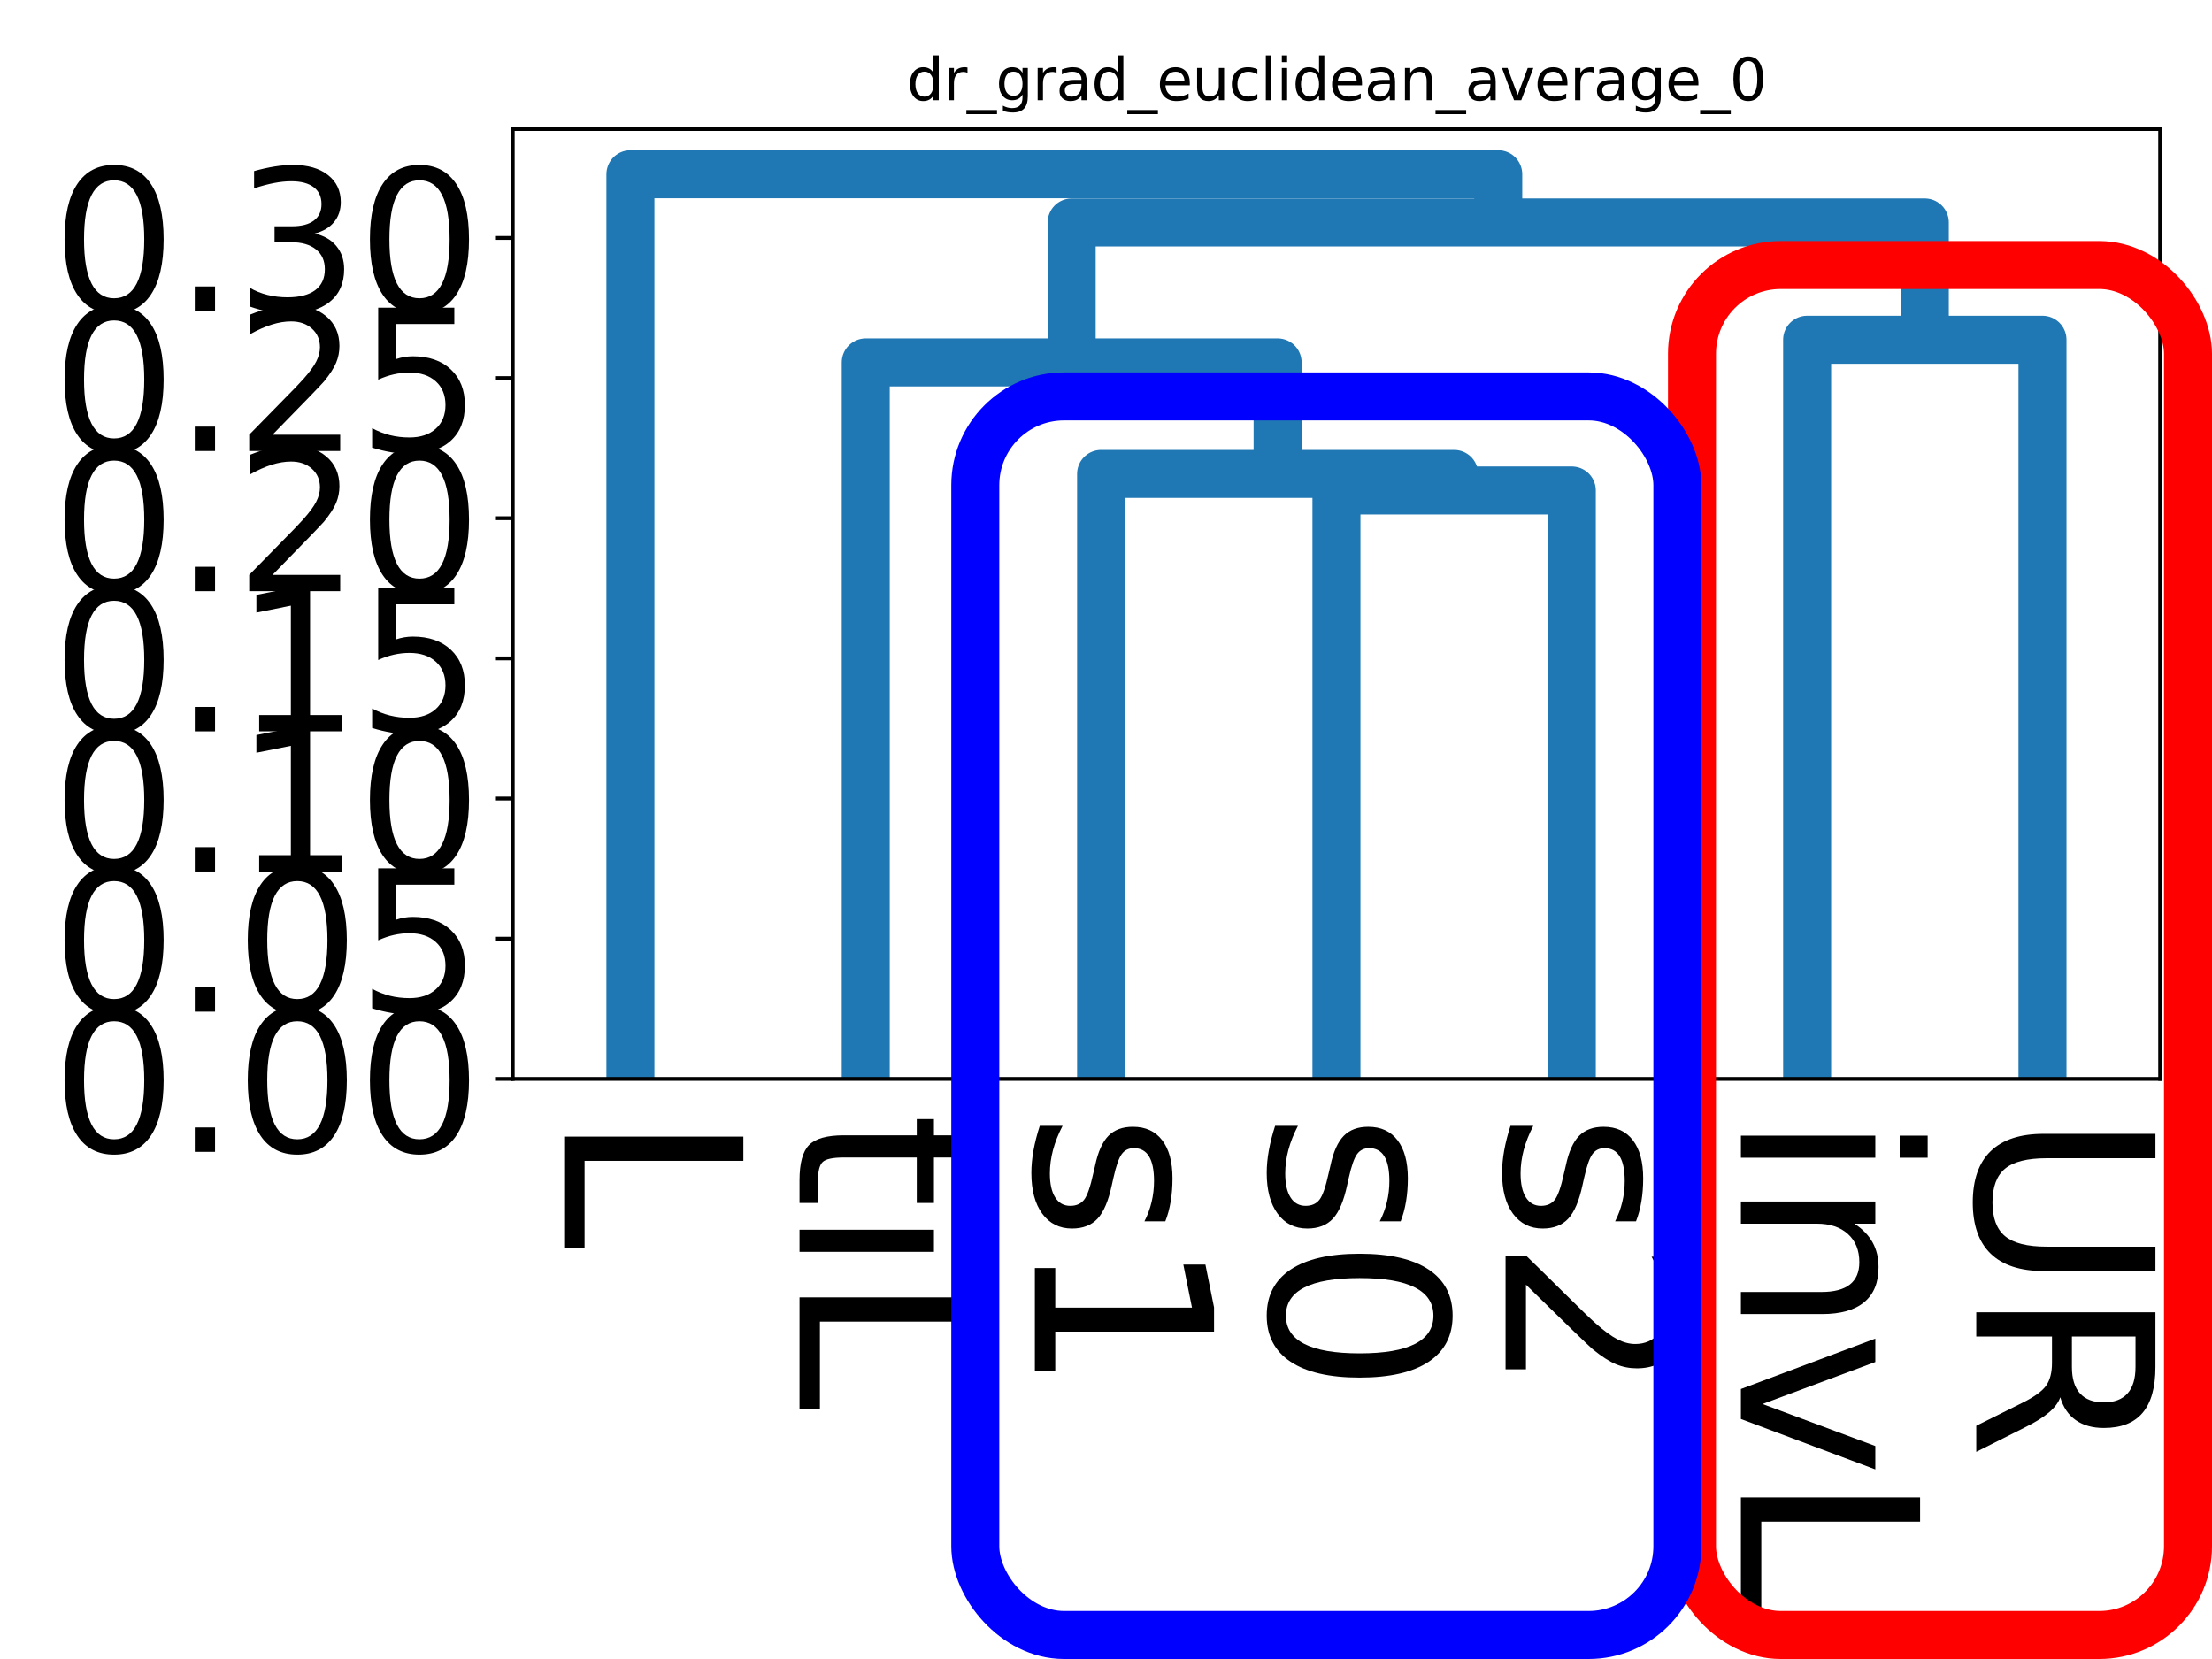 <?xml version="1.0" encoding="UTF-8" standalone="no"?>
<svg
   width="460.8pt"
   height="345.6pt"
   viewBox="0 0 460.8 345.6"
   version="1.1"
   id="svg346"
   sodipodi:docname="dr_grad_euclidean_average.svg"
   inkscape:version="1.1.2 (0a00cf5339, 2022-02-04)"
   xmlns:inkscape="http://www.inkscape.org/namespaces/inkscape"
   xmlns:sodipodi="http://sodipodi.sourceforge.net/DTD/sodipodi-0.dtd"
   xmlns:xlink="http://www.w3.org/1999/xlink"
   xmlns="http://www.w3.org/2000/svg"
   xmlns:svg="http://www.w3.org/2000/svg"
   xmlns:rdf="http://www.w3.org/1999/02/22-rdf-syntax-ns#"
   xmlns:cc="http://creativecommons.org/ns#"
   xmlns:dc="http://purl.org/dc/elements/1.1/">
  <sodipodi:namedview
     id="namedview348"
     pagecolor="#ffffff"
     bordercolor="#999999"
     borderopacity="1"
     inkscape:pageshadow="0"
     inkscape:pageopacity="0"
     inkscape:pagecheckerboard="0"
     inkscape:document-units="pt"
     showgrid="false"
     inkscape:zoom="1.3975694"
     inkscape:cx="306.9615"
     inkscape:cy="230.75777"
     inkscape:window-width="1920"
     inkscape:window-height="1007"
     inkscape:window-x="0"
     inkscape:window-y="0"
     inkscape:window-maximized="1"
     inkscape:current-layer="svg346" />
  <defs
     id="defs6">
    <style
       type="text/css"
       id="style4">*{stroke-linejoin: round; stroke-linecap: butt}</style>
  </defs>
  <g
     id="figure_1">
    <g
       id="patch_1">
      <path
         d="M 0 345.6  L 460.8 345.6  L 460.8 0  L 0 0  z "
         style="fill: #ffffff"
         id="path8" />
    </g>
    <g
       id="axes_1">
      <g
         id="patch_2">
        <path
           d="M 106.81 224.75  L 450 224.75  L 450 26.88  L 106.81 26.88  z "
           style="fill: #ffffff"
           id="path11" />
      </g>
      <g
         id="matplotlib.axis_1">
        <g
           id="xtick_1">
          <g
             id="text_1">
            <!-- L -->
            <g
               transform="translate(117.527 231.75) rotate(-270) scale(0.5 -0.5)"
               id="g19">
              <defs
                 id="defs15">
                <path
                   id="DejaVuSans-4c"
                   d="M 628 4666  L 1259 4666  L 1259 531  L 3531 531  L 3531 0  L 628 0  L 628 4666  z "
                   transform="scale(0.016)" />
              </defs>
              <use
                 xlink:href="#DejaVuSans-4c"
                 id="use17" />
            </g>
          </g>
        </g>
        <g
           id="xtick_2">
          <g
             id="text_2">
            <!-- tiL -->
            <g
               transform="translate(166.554 231.75) rotate(-270) scale(0.5 -0.5)"
               id="g33">
              <defs
                 id="defs25">
                <path
                   id="DejaVuSans-74"
                   d="M 1172 4494  L 1172 3500  L 2356 3500  L 2356 3053  L 1172 3053  L 1172 1153  Q 1172 725 1289 603  Q 1406 481 1766 481  L 2356 481  L 2356 0  L 1766 0  Q 1100 0 847 248  Q 594 497 594 1153  L 594 3053  L 172 3053  L 172 3500  L 594 3500  L 594 4494  L 1172 4494  z "
                   transform="scale(0.016)" />
                <path
                   id="DejaVuSans-69"
                   d="M 603 3500  L 1178 3500  L 1178 0  L 603 0  L 603 3500  z M 603 4863  L 1178 4863  L 1178 4134  L 603 4134  L 603 4863  z "
                   transform="scale(0.016)" />
              </defs>
              <use
                 xlink:href="#DejaVuSans-74"
                 id="use27" />
              <use
                 xlink:href="#DejaVuSans-69"
                 x="39.209"
                 id="use29" />
              <use
                 xlink:href="#DejaVuSans-4c"
                 x="66.992"
                 id="use31" />
            </g>
          </g>
        </g>
        <g
           id="xtick_3">
          <g
             id="text_3">
            <!-- s1 -->
            <g
               transform="translate(215.581 231.75) rotate(-270) scale(0.5 -0.5)"
               id="g45">
              <defs
                 id="defs39">
                <path
                   id="DejaVuSans-73"
                   d="M 2834 3397  L 2834 2853  Q 2591 2978 2328 3040  Q 2066 3103 1784 3103  Q 1356 3103 1142 2972  Q 928 2841 928 2578  Q 928 2378 1081 2264  Q 1234 2150 1697 2047  L 1894 2003  Q 2506 1872 2764 1633  Q 3022 1394 3022 966  Q 3022 478 2636 193  Q 2250 -91 1575 -91  Q 1294 -91 989 -36  Q 684 19 347 128  L 347 722  Q 666 556 975 473  Q 1284 391 1588 391  Q 1994 391 2212 530  Q 2431 669 2431 922  Q 2431 1156 2273 1281  Q 2116 1406 1581 1522  L 1381 1569  Q 847 1681 609 1914  Q 372 2147 372 2553  Q 372 3047 722 3315  Q 1072 3584 1716 3584  Q 2034 3584 2315 3537  Q 2597 3491 2834 3397  z "
                   transform="scale(0.016)" />
                <path
                   id="DejaVuSans-31"
                   d="M 794 531  L 1825 531  L 1825 4091  L 703 3866  L 703 4441  L 1819 4666  L 2450 4666  L 2450 531  L 3481 531  L 3481 0  L 794 0  L 794 531  z "
                   transform="scale(0.016)" />
              </defs>
              <use
                 xlink:href="#DejaVuSans-73"
                 id="use41" />
              <use
                 xlink:href="#DejaVuSans-31"
                 x="52.1"
                 id="use43" />
            </g>
          </g>
        </g>
        <g
           id="xtick_4">
          <g
             id="text_4">
            <!-- s0 -->
            <g
               transform="translate(264.608 231.75) rotate(-270) scale(0.5 -0.5)"
               id="g56">
              <defs
                 id="defs50">
                <path
                   id="DejaVuSans-30"
                   d="M 2034 4250  Q 1547 4250 1301 3770  Q 1056 3291 1056 2328  Q 1056 1369 1301 889  Q 1547 409 2034 409  Q 2525 409 2770 889  Q 3016 1369 3016 2328  Q 3016 3291 2770 3770  Q 2525 4250 2034 4250  z M 2034 4750  Q 2819 4750 3233 4129  Q 3647 3509 3647 2328  Q 3647 1150 3233 529  Q 2819 -91 2034 -91  Q 1250 -91 836 529  Q 422 1150 422 2328  Q 422 3509 836 4129  Q 1250 4750 2034 4750  z "
                   transform="scale(0.016)" />
              </defs>
              <use
                 xlink:href="#DejaVuSans-73"
                 id="use52" />
              <use
                 xlink:href="#DejaVuSans-30"
                 x="52.1"
                 id="use54" />
            </g>
          </g>
        </g>
        <g
           id="xtick_5">
          <g
             id="text_5">
            <!-- s2 -->
            <g
               transform="translate(313.635 231.75) rotate(-270) scale(0.5 -0.5)"
               id="g67">
              <defs
                 id="defs61">
                <path
                   id="DejaVuSans-32"
                   d="M 1228 531  L 3431 531  L 3431 0  L 469 0  L 469 531  Q 828 903 1448 1529  Q 2069 2156 2228 2338  Q 2531 2678 2651 2914  Q 2772 3150 2772 3378  Q 2772 3750 2511 3984  Q 2250 4219 1831 4219  Q 1534 4219 1204 4116  Q 875 4013 500 3803  L 500 4441  Q 881 4594 1212 4672  Q 1544 4750 1819 4750  Q 2544 4750 2975 4387  Q 3406 4025 3406 3419  Q 3406 3131 3298 2873  Q 3191 2616 2906 2266  Q 2828 2175 2409 1742  Q 1991 1309 1228 531  z "
                   transform="scale(0.016)" />
              </defs>
              <use
                 xlink:href="#DejaVuSans-73"
                 id="use63" />
              <use
                 xlink:href="#DejaVuSans-32"
                 x="52.1"
                 id="use65" />
            </g>
          </g>
        </g>
        <g
           id="xtick_6">
          <g
             id="text_6">
            <!-- invL -->
            <g
               transform="translate(362.662 231.75) rotate(-270) scale(0.5 -0.5)"
               id="g83">
              <defs
                 id="defs73">
                <path
                   id="DejaVuSans-6e"
                   d="M 3513 2113  L 3513 0  L 2938 0  L 2938 2094  Q 2938 2591 2744 2837  Q 2550 3084 2163 3084  Q 1697 3084 1428 2787  Q 1159 2491 1159 1978  L 1159 0  L 581 0  L 581 3500  L 1159 3500  L 1159 2956  Q 1366 3272 1645 3428  Q 1925 3584 2291 3584  Q 2894 3584 3203 3211  Q 3513 2838 3513 2113  z "
                   transform="scale(0.016)" />
                <path
                   id="DejaVuSans-76"
                   d="M 191 3500  L 800 3500  L 1894 563  L 2988 3500  L 3597 3500  L 2284 0  L 1503 0  L 191 3500  z "
                   transform="scale(0.016)" />
              </defs>
              <use
                 xlink:href="#DejaVuSans-69"
                 id="use75" />
              <use
                 xlink:href="#DejaVuSans-6e"
                 x="27.783"
                 id="use77" />
              <use
                 xlink:href="#DejaVuSans-76"
                 x="91.162"
                 id="use79" />
              <use
                 xlink:href="#DejaVuSans-4c"
                 x="150.342"
                 id="use81" />
            </g>
          </g>
        </g>
        <g
           id="xtick_7">
          <g
             id="text_7">
            <!-- UR -->
            <g
               transform="translate(411.69 231.75) rotate(-270) scale(0.5 -0.5)"
               id="g95">
              <defs
                 id="defs89">
                <path
                   id="DejaVuSans-55"
                   d="M 556 4666  L 1191 4666  L 1191 1831  Q 1191 1081 1462 751  Q 1734 422 2344 422  Q 2950 422 3222 751  Q 3494 1081 3494 1831  L 3494 4666  L 4128 4666  L 4128 1753  Q 4128 841 3676 375  Q 3225 -91 2344 -91  Q 1459 -91 1007 375  Q 556 841 556 1753  L 556 4666  z "
                   transform="scale(0.016)" />
                <path
                   id="DejaVuSans-52"
                   d="M 2841 2188  Q 3044 2119 3236 1894  Q 3428 1669 3622 1275  L 4263 0  L 3584 0  L 2988 1197  Q 2756 1666 2539 1819  Q 2322 1972 1947 1972  L 1259 1972  L 1259 0  L 628 0  L 628 4666  L 2053 4666  Q 2853 4666 3247 4331  Q 3641 3997 3641 3322  Q 3641 2881 3436 2590  Q 3231 2300 2841 2188  z M 1259 4147  L 1259 2491  L 2053 2491  Q 2509 2491 2742 2702  Q 2975 2913 2975 3322  Q 2975 3731 2742 3939  Q 2509 4147 2053 4147  L 1259 4147  z "
                   transform="scale(0.016)" />
              </defs>
              <use
                 xlink:href="#DejaVuSans-55"
                 id="use91" />
              <use
                 xlink:href="#DejaVuSans-52"
                 x="73.193"
                 id="use93" />
            </g>
          </g>
        </g>
      </g>
      <g
         id="matplotlib.axis_2">
        <g
           id="ytick_1">
          <g
             id="line2d_1">
            <defs
               id="defs101">
              <path
                 id="mfd7d4a6e20"
                 d="M 0 0  L -3.5 0  "
                 style="stroke: #000000; stroke-width: 0.8" />
            </defs>
            <g
               id="g105">
              <use
                 xlink:href="#mfd7d4a6e20"
                 x="106.81"
                 y="224.75"
                 style="stroke: #000000; stroke-width: 0.8"
                 id="use103" />
            </g>
          </g>
          <g
             id="text_8">
            <!-- 0.00 -->
            <g
               transform="translate(10.748 239.947) scale(0.4 -0.4)"
               id="g119">
              <defs
                 id="defs109">
                <path
                   id="DejaVuSans-2e"
                   d="M 684 794  L 1344 794  L 1344 0  L 684 0  L 684 794  z "
                   transform="scale(0.016)" />
              </defs>
              <use
                 xlink:href="#DejaVuSans-30"
                 id="use111" />
              <use
                 xlink:href="#DejaVuSans-2e"
                 x="63.623"
                 id="use113" />
              <use
                 xlink:href="#DejaVuSans-30"
                 x="95.41"
                 id="use115" />
              <use
                 xlink:href="#DejaVuSans-30"
                 x="159.033"
                 id="use117" />
            </g>
          </g>
        </g>
        <g
           id="ytick_2">
          <g
             id="line2d_2">
            <g
               id="g125">
              <use
                 xlink:href="#mfd7d4a6e20"
                 x="106.81"
                 y="195.552"
                 style="stroke: #000000; stroke-width: 0.8"
                 id="use123" />
            </g>
          </g>
          <g
             id="text_9">
            <!-- 0.05 -->
            <g
               transform="translate(10.748 210.748) scale(0.4 -0.4)"
               id="g139">
              <defs
                 id="defs129">
                <path
                   id="DejaVuSans-35"
                   d="M 691 4666  L 3169 4666  L 3169 4134  L 1269 4134  L 1269 2991  Q 1406 3038 1543 3061  Q 1681 3084 1819 3084  Q 2600 3084 3056 2656  Q 3513 2228 3513 1497  Q 3513 744 3044 326  Q 2575 -91 1722 -91  Q 1428 -91 1123 -41  Q 819 9 494 109  L 494 744  Q 775 591 1075 516  Q 1375 441 1709 441  Q 2250 441 2565 725  Q 2881 1009 2881 1497  Q 2881 1984 2565 2268  Q 2250 2553 1709 2553  Q 1456 2553 1204 2497  Q 953 2441 691 2322  L 691 4666  z "
                   transform="scale(0.016)" />
              </defs>
              <use
                 xlink:href="#DejaVuSans-30"
                 id="use131" />
              <use
                 xlink:href="#DejaVuSans-2e"
                 x="63.623"
                 id="use133" />
              <use
                 xlink:href="#DejaVuSans-30"
                 x="95.41"
                 id="use135" />
              <use
                 xlink:href="#DejaVuSans-35"
                 x="159.033"
                 id="use137" />
            </g>
          </g>
        </g>
        <g
           id="ytick_3">
          <g
             id="line2d_3">
            <g
               id="g145">
              <use
                 xlink:href="#mfd7d4a6e20"
                 x="106.81"
                 y="166.353"
                 style="stroke: #000000; stroke-width: 0.8"
                 id="use143" />
            </g>
          </g>
          <g
             id="text_10">
            <!-- 0.10 -->
            <g
               transform="translate(10.748 181.55) scale(0.4 -0.4)"
               id="g156">
              <use
                 xlink:href="#DejaVuSans-30"
                 id="use148" />
              <use
                 xlink:href="#DejaVuSans-2e"
                 x="63.623"
                 id="use150" />
              <use
                 xlink:href="#DejaVuSans-31"
                 x="95.41"
                 id="use152" />
              <use
                 xlink:href="#DejaVuSans-30"
                 x="159.033"
                 id="use154" />
            </g>
          </g>
        </g>
        <g
           id="ytick_4">
          <g
             id="line2d_4">
            <g
               id="g162">
              <use
                 xlink:href="#mfd7d4a6e20"
                 x="106.81"
                 y="137.155"
                 style="stroke: #000000; stroke-width: 0.8"
                 id="use160" />
            </g>
          </g>
          <g
             id="text_11">
            <!-- 0.15 -->
            <g
               transform="translate(10.748 152.352) scale(0.4 -0.4)"
               id="g173">
              <use
                 xlink:href="#DejaVuSans-30"
                 id="use165" />
              <use
                 xlink:href="#DejaVuSans-2e"
                 x="63.623"
                 id="use167" />
              <use
                 xlink:href="#DejaVuSans-31"
                 x="95.41"
                 id="use169" />
              <use
                 xlink:href="#DejaVuSans-35"
                 x="159.033"
                 id="use171" />
            </g>
          </g>
        </g>
        <g
           id="ytick_5">
          <g
             id="line2d_5">
            <g
               id="g179">
              <use
                 xlink:href="#mfd7d4a6e20"
                 x="106.81"
                 y="107.956"
                 style="stroke: #000000; stroke-width: 0.8"
                 id="use177" />
            </g>
          </g>
          <g
             id="text_12">
            <!-- 0.20 -->
            <g
               transform="translate(10.748 123.153) scale(0.4 -0.4)"
               id="g190">
              <use
                 xlink:href="#DejaVuSans-30"
                 id="use182" />
              <use
                 xlink:href="#DejaVuSans-2e"
                 x="63.623"
                 id="use184" />
              <use
                 xlink:href="#DejaVuSans-32"
                 x="95.41"
                 id="use186" />
              <use
                 xlink:href="#DejaVuSans-30"
                 x="159.033"
                 id="use188" />
            </g>
          </g>
        </g>
        <g
           id="ytick_6">
          <g
             id="line2d_6">
            <g
               id="g196">
              <use
                 xlink:href="#mfd7d4a6e20"
                 x="106.81"
                 y="78.758"
                 style="stroke: #000000; stroke-width: 0.8"
                 id="use194" />
            </g>
          </g>
          <g
             id="text_13">
            <!-- 0.25 -->
            <g
               transform="translate(10.748 93.955) scale(0.4 -0.4)"
               id="g207">
              <use
                 xlink:href="#DejaVuSans-30"
                 id="use199" />
              <use
                 xlink:href="#DejaVuSans-2e"
                 x="63.623"
                 id="use201" />
              <use
                 xlink:href="#DejaVuSans-32"
                 x="95.41"
                 id="use203" />
              <use
                 xlink:href="#DejaVuSans-35"
                 x="159.033"
                 id="use205" />
            </g>
          </g>
        </g>
        <g
           id="ytick_7">
          <g
             id="line2d_7">
            <g
               id="g213">
              <use
                 xlink:href="#mfd7d4a6e20"
                 x="106.81"
                 y="49.56"
                 style="stroke: #000000; stroke-width: 0.8"
                 id="use211" />
            </g>
          </g>
          <g
             id="text_14">
            <!-- 0.30 -->
            <g
               transform="translate(10.748 64.756) scale(0.4 -0.4)"
               id="g227">
              <defs
                 id="defs217">
                <path
                   id="DejaVuSans-33"
                   d="M 2597 2516  Q 3050 2419 3304 2112  Q 3559 1806 3559 1356  Q 3559 666 3084 287  Q 2609 -91 1734 -91  Q 1441 -91 1130 -33  Q 819 25 488 141  L 488 750  Q 750 597 1062 519  Q 1375 441 1716 441  Q 2309 441 2620 675  Q 2931 909 2931 1356  Q 2931 1769 2642 2001  Q 2353 2234 1838 2234  L 1294 2234  L 1294 2753  L 1863 2753  Q 2328 2753 2575 2939  Q 2822 3125 2822 3475  Q 2822 3834 2567 4026  Q 2313 4219 1838 4219  Q 1578 4219 1281 4162  Q 984 4106 628 3988  L 628 4550  Q 988 4650 1302 4700  Q 1616 4750 1894 4750  Q 2613 4750 3031 4423  Q 3450 4097 3450 3541  Q 3450 3153 3228 2886  Q 3006 2619 2597 2516  z "
                   transform="scale(0.016)" />
              </defs>
              <use
                 xlink:href="#DejaVuSans-30"
                 id="use219" />
              <use
                 xlink:href="#DejaVuSans-2e"
                 x="63.623"
                 id="use221" />
              <use
                 xlink:href="#DejaVuSans-33"
                 x="95.41"
                 id="use223" />
              <use
                 xlink:href="#DejaVuSans-30"
                 x="159.033"
                 id="use225" />
            </g>
          </g>
        </g>
      </g>
      <g
         id="LineCollection_1">
        <path
           d="M 278.405 224.75  L 278.405 102.177  L 327.432 102.177  L 327.432 224.75  "
           clip-path="url(#p2dde8bda2f)"
           style="fill: none; stroke: #ff7f0e; stroke-width: 1.5"
           id="path232" />
        <path
           d="M 229.378 224.75  L 229.378 98.727  L 302.919 98.727  L 302.919 102.177  "
           clip-path="url(#p2dde8bda2f)"
           style="fill: none; stroke: #ff7f0e; stroke-width: 1.5"
           id="path234" />
      </g>
      <g
         id="LineCollection_2">
        <path
           d="M 180.351 224.75  L 180.351 75.496  L 266.148 75.496  L 266.148 98.727  "
           clip-path="url(#p2dde8bda2f)"
           style="fill: none; stroke: #1f77b4; stroke-width: 1.5"
           id="path237" />
        <path
           d="M 376.459 224.75  L 376.459 70.777  L 425.486 70.777  L 425.486 224.75  "
           clip-path="url(#p2dde8bda2f)"
           style="fill: none; stroke: #1f77b4; stroke-width: 1.5"
           id="path239" />
        <path
           d="M 223.249 75.496  L 223.249 46.339  L 400.973 46.339  L 400.973 70.777  "
           clip-path="url(#p2dde8bda2f)"
           style="fill: none; stroke: #1f77b4; stroke-width: 1.5"
           id="path241" />
        <path
           d="M 131.324 224.75  L 131.324 36.302  L 312.111 36.302  L 312.111 46.339  "
           clip-path="url(#p2dde8bda2f)"
           style="fill: none; stroke: #1f77b4; stroke-width: 1.5"
           id="path243" />
      </g>
      <g
         id="LineCollection_3">
        <path
           d="M 131.324 224.75  L 131.324 36.302  L 312.111 36.302  L 312.111 46.339  "
           clip-path="url(#p2dde8bda2f)"
           style="fill: none; stroke: #1f77b4; stroke-width: 10"
           id="path246" />
        <path
           d="M 223.249 75.496  L 223.249 46.339  L 400.973 46.339  L 400.973 70.777  "
           clip-path="url(#p2dde8bda2f)"
           style="fill: none; stroke: #1f77b4; stroke-width: 10"
           id="path248" />
        <path
           d="M 376.459 224.75  L 376.459 70.777  L 425.486 70.777  L 425.486 224.75  "
           clip-path="url(#p2dde8bda2f)"
           style="fill: none; stroke: #1f77b4; stroke-width: 10"
           id="path250" />
        <path
           d="M 180.351 224.75  L 180.351 75.496  L 266.148 75.496  L 266.148 98.727  "
           clip-path="url(#p2dde8bda2f)"
           style="fill: none; stroke: #1f77b4; stroke-width: 10"
           id="path252" />
        <path
           d="M 229.378 224.75  L 229.378 98.727  L 302.919 98.727  L 302.919 102.177  "
           clip-path="url(#p2dde8bda2f)"
           style="fill: none; stroke: #1f77b4; stroke-width: 10"
           id="path254" />
        <path
           d="M 278.405 224.75  L 278.405 102.177  L 327.432 102.177  L 327.432 224.75  "
           clip-path="url(#p2dde8bda2f)"
           style="fill: none; stroke: #1f77b4; stroke-width: 10"
           id="path256" />
      </g>
      <g
         id="patch_3">
        <path
           d="M 106.81 224.75  L 106.81 26.88  "
           style="fill: none; stroke: #000000; stroke-width: 0.8; stroke-linejoin: miter; stroke-linecap: square"
           id="path259" />
      </g>
      <g
         id="patch_4">
        <path
           d="M 450 224.75  L 450 26.88  "
           style="fill: none; stroke: #000000; stroke-width: 0.8; stroke-linejoin: miter; stroke-linecap: square"
           id="path262" />
      </g>
      <g
         id="patch_5">
        <path
           d="M 106.81 224.75  L 450 224.75  "
           style="fill: none; stroke: #000000; stroke-width: 0.8; stroke-linejoin: miter; stroke-linecap: square"
           id="path265" />
      </g>
      <g
         id="patch_6">
        <path
           d="M 106.81 26.88  L 450 26.88  "
           style="fill: none; stroke: #000000; stroke-width: 0.8; stroke-linejoin: miter; stroke-linecap: square"
           id="path268" />
      </g>
      <g
         id="text_15">
        <!-- dr_grad_euclidean_average_0 -->
        <g
           transform="translate(188.878 20.88) scale(0.12 -0.12)"
           id="g336">
          <defs
             id="defs280">
            <path
               id="DejaVuSans-64"
               d="M 2906 2969  L 2906 4863  L 3481 4863  L 3481 0  L 2906 0  L 2906 525  Q 2725 213 2448 61  Q 2172 -91 1784 -91  Q 1150 -91 751 415  Q 353 922 353 1747  Q 353 2572 751 3078  Q 1150 3584 1784 3584  Q 2172 3584 2448 3432  Q 2725 3281 2906 2969  z M 947 1747  Q 947 1113 1208 752  Q 1469 391 1925 391  Q 2381 391 2643 752  Q 2906 1113 2906 1747  Q 2906 2381 2643 2742  Q 2381 3103 1925 3103  Q 1469 3103 1208 2742  Q 947 2381 947 1747  z "
               transform="scale(0.016)" />
            <path
               id="DejaVuSans-72"
               d="M 2631 2963  Q 2534 3019 2420 3045  Q 2306 3072 2169 3072  Q 1681 3072 1420 2755  Q 1159 2438 1159 1844  L 1159 0  L 581 0  L 581 3500  L 1159 3500  L 1159 2956  Q 1341 3275 1631 3429  Q 1922 3584 2338 3584  Q 2397 3584 2469 3576  Q 2541 3569 2628 3553  L 2631 2963  z "
               transform="scale(0.016)" />
            <path
               id="DejaVuSans-5f"
               d="M 3263 -1063  L 3263 -1509  L -63 -1509  L -63 -1063  L 3263 -1063  z "
               transform="scale(0.016)" />
            <path
               id="DejaVuSans-67"
               d="M 2906 1791  Q 2906 2416 2648 2759  Q 2391 3103 1925 3103  Q 1463 3103 1205 2759  Q 947 2416 947 1791  Q 947 1169 1205 825  Q 1463 481 1925 481  Q 2391 481 2648 825  Q 2906 1169 2906 1791  z M 3481 434  Q 3481 -459 3084 -895  Q 2688 -1331 1869 -1331  Q 1566 -1331 1297 -1286  Q 1028 -1241 775 -1147  L 775 -588  Q 1028 -725 1275 -790  Q 1522 -856 1778 -856  Q 2344 -856 2625 -561  Q 2906 -266 2906 331  L 2906 616  Q 2728 306 2450 153  Q 2172 0 1784 0  Q 1141 0 747 490  Q 353 981 353 1791  Q 353 2603 747 3093  Q 1141 3584 1784 3584  Q 2172 3584 2450 3431  Q 2728 3278 2906 2969  L 2906 3500  L 3481 3500  L 3481 434  z "
               transform="scale(0.016)" />
            <path
               id="DejaVuSans-61"
               d="M 2194 1759  Q 1497 1759 1228 1600  Q 959 1441 959 1056  Q 959 750 1161 570  Q 1363 391 1709 391  Q 2188 391 2477 730  Q 2766 1069 2766 1631  L 2766 1759  L 2194 1759  z M 3341 1997  L 3341 0  L 2766 0  L 2766 531  Q 2569 213 2275 61  Q 1981 -91 1556 -91  Q 1019 -91 701 211  Q 384 513 384 1019  Q 384 1609 779 1909  Q 1175 2209 1959 2209  L 2766 2209  L 2766 2266  Q 2766 2663 2505 2880  Q 2244 3097 1772 3097  Q 1472 3097 1187 3025  Q 903 2953 641 2809  L 641 3341  Q 956 3463 1253 3523  Q 1550 3584 1831 3584  Q 2591 3584 2966 3190  Q 3341 2797 3341 1997  z "
               transform="scale(0.016)" />
            <path
               id="DejaVuSans-65"
               d="M 3597 1894  L 3597 1613  L 953 1613  Q 991 1019 1311 708  Q 1631 397 2203 397  Q 2534 397 2845 478  Q 3156 559 3463 722  L 3463 178  Q 3153 47 2828 -22  Q 2503 -91 2169 -91  Q 1331 -91 842 396  Q 353 884 353 1716  Q 353 2575 817 3079  Q 1281 3584 2069 3584  Q 2775 3584 3186 3129  Q 3597 2675 3597 1894  z M 3022 2063  Q 3016 2534 2758 2815  Q 2500 3097 2075 3097  Q 1594 3097 1305 2825  Q 1016 2553 972 2059  L 3022 2063  z "
               transform="scale(0.016)" />
            <path
               id="DejaVuSans-75"
               d="M 544 1381  L 544 3500  L 1119 3500  L 1119 1403  Q 1119 906 1312 657  Q 1506 409 1894 409  Q 2359 409 2629 706  Q 2900 1003 2900 1516  L 2900 3500  L 3475 3500  L 3475 0  L 2900 0  L 2900 538  Q 2691 219 2414 64  Q 2138 -91 1772 -91  Q 1169 -91 856 284  Q 544 659 544 1381  z M 1991 3584  L 1991 3584  z "
               transform="scale(0.016)" />
            <path
               id="DejaVuSans-63"
               d="M 3122 3366  L 3122 2828  Q 2878 2963 2633 3030  Q 2388 3097 2138 3097  Q 1578 3097 1268 2742  Q 959 2388 959 1747  Q 959 1106 1268 751  Q 1578 397 2138 397  Q 2388 397 2633 464  Q 2878 531 3122 666  L 3122 134  Q 2881 22 2623 -34  Q 2366 -91 2075 -91  Q 1284 -91 818 406  Q 353 903 353 1747  Q 353 2603 823 3093  Q 1294 3584 2113 3584  Q 2378 3584 2631 3529  Q 2884 3475 3122 3366  z "
               transform="scale(0.016)" />
            <path
               id="DejaVuSans-6c"
               d="M 603 4863  L 1178 4863  L 1178 0  L 603 0  L 603 4863  z "
               transform="scale(0.016)" />
          </defs>
          <use
             xlink:href="#DejaVuSans-64"
             id="use282" />
          <use
             xlink:href="#DejaVuSans-72"
             x="63.477"
             id="use284" />
          <use
             xlink:href="#DejaVuSans-5f"
             x="104.59"
             id="use286" />
          <use
             xlink:href="#DejaVuSans-67"
             x="154.59"
             id="use288" />
          <use
             xlink:href="#DejaVuSans-72"
             x="218.066"
             id="use290" />
          <use
             xlink:href="#DejaVuSans-61"
             x="259.18"
             id="use292" />
          <use
             xlink:href="#DejaVuSans-64"
             x="320.459"
             id="use294" />
          <use
             xlink:href="#DejaVuSans-5f"
             x="383.936"
             id="use296" />
          <use
             xlink:href="#DejaVuSans-65"
             x="433.936"
             id="use298" />
          <use
             xlink:href="#DejaVuSans-75"
             x="495.459"
             id="use300" />
          <use
             xlink:href="#DejaVuSans-63"
             x="558.838"
             id="use302" />
          <use
             xlink:href="#DejaVuSans-6c"
             x="613.818"
             id="use304" />
          <use
             xlink:href="#DejaVuSans-69"
             x="641.602"
             id="use306" />
          <use
             xlink:href="#DejaVuSans-64"
             x="669.385"
             id="use308" />
          <use
             xlink:href="#DejaVuSans-65"
             x="732.861"
             id="use310" />
          <use
             xlink:href="#DejaVuSans-61"
             x="794.385"
             id="use312" />
          <use
             xlink:href="#DejaVuSans-6e"
             x="855.664"
             id="use314" />
          <use
             xlink:href="#DejaVuSans-5f"
             x="919.043"
             id="use316" />
          <use
             xlink:href="#DejaVuSans-61"
             x="969.043"
             id="use318" />
          <use
             xlink:href="#DejaVuSans-76"
             x="1030.322"
             id="use320" />
          <use
             xlink:href="#DejaVuSans-65"
             x="1089.502"
             id="use322" />
          <use
             xlink:href="#DejaVuSans-72"
             x="1151.025"
             id="use324" />
          <use
             xlink:href="#DejaVuSans-61"
             x="1192.139"
             id="use326" />
          <use
             xlink:href="#DejaVuSans-67"
             x="1253.418"
             id="use328" />
          <use
             xlink:href="#DejaVuSans-65"
             x="1316.895"
             id="use330" />
          <use
             xlink:href="#DejaVuSans-5f"
             x="1378.418"
             id="use332" />
          <use
             xlink:href="#DejaVuSans-30"
             x="1428.418"
             id="use334" />
        </g>
      </g>
    </g>
  </g>
  <defs
     id="defs344">
    <clipPath
       id="p2dde8bda2f">
      <rect
         x="106.81"
         y="26.88"
         width="343.19"
         height="197.87"
         id="rect341" />
    </clipPath>
  </defs>
  <rect
     style="fill:none;stroke:#ff0000;stroke-width:10;stroke-linecap:butt;stroke-linejoin:round;stroke-miterlimit:4;stroke-dasharray:none;stroke-opacity:1"
     id="rect3483"
     width="103.327"
     height="285.391"
     x="352.473"
     y="55.209"
     ry="18.488" />
  <rect
     style="fill:none;stroke:#0000ff;stroke-width:10;stroke-linecap:butt;stroke-linejoin:round;stroke-miterlimit:4;stroke-dasharray:none;stroke-opacity:1"
     id="rect3483-3"
     width="146.258"
     height="258.022"
     x="203.171"
     y="82.578"
     ry="18.488" />
</svg>
